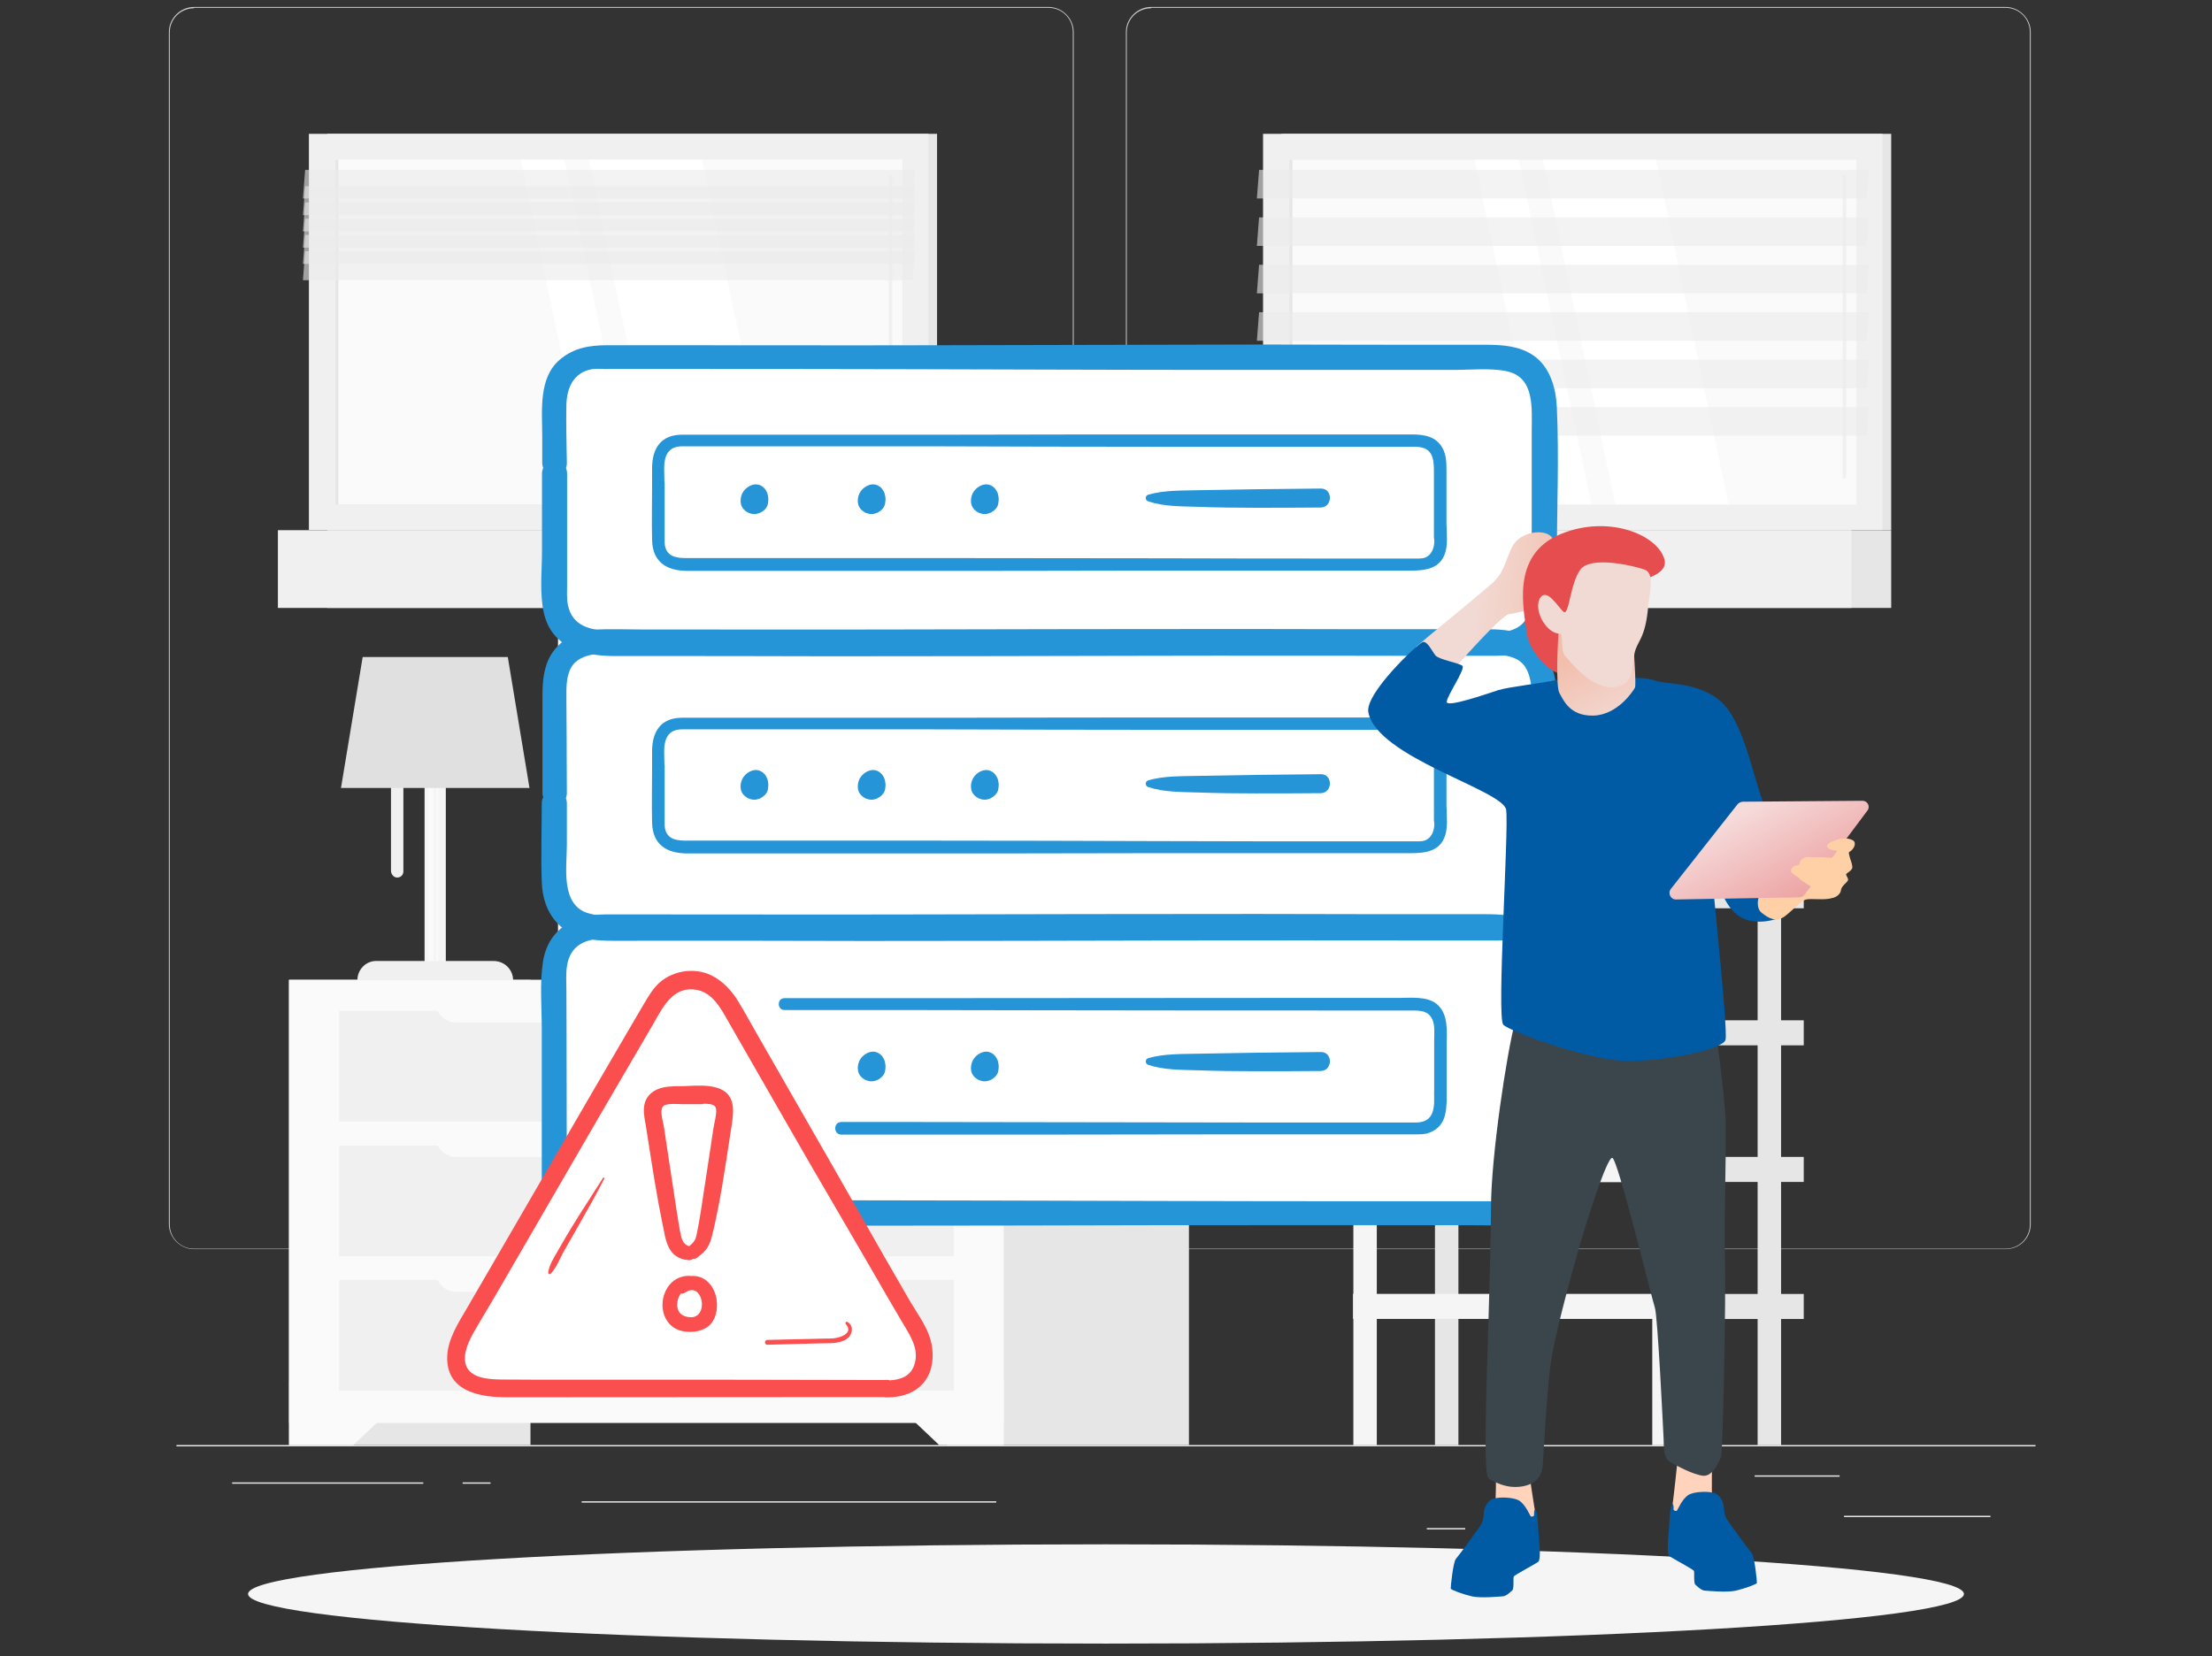 <svg viewBox="0 0 689 516" fill="none" xmlns="http://www.w3.org/2000/svg">
  <rect x="0" y="0" width="689" height="516" fill="#333333" stroke="none"/>
  <path d="M634.034 450.203H54.965V450.615H634.034V450.203Z" fill="#EBEBEB" />
  <path d="M619.998 472.238H574.381V472.647H619.998V472.238Z" fill="#EBEBEB" />
  <path d="M456.408 476.069H444.418V476.478H456.408V476.069Z" fill="#EBEBEB" />
  <path d="M573.001 459.648H546.542V460.057H573.001V459.648Z" fill="#EBEBEB" />
  <path d="M131.846 461.837H72.309V462.247H131.846V461.837Z" fill="#EBEBEB" />
  <path d="M152.795 461.837H144.112V462.247H152.795V461.837Z" fill="#EBEBEB" />
  <path d="M310.321 467.721H181.185V468.131H310.321V467.721Z" fill="#EBEBEB" />
  <path
    d="M326.584 389.17H60.456C56.184 389.17 52.6 385.612 52.6 381.37V9.966C52.6 5.723 56.184 2.165 60.456 2.165H326.584C330.854 2.165 334.438 5.723 334.438 9.966V381.37C334.438 385.749 330.993 389.17 326.584 389.17ZM60.456 2.576C56.321 2.576 52.876 5.86 52.876 10.103V381.506C52.876 385.612 56.184 389.034 60.456 389.034H326.584C330.718 389.034 334.163 385.749 334.163 381.506V9.966C334.163 5.86 330.854 2.439 326.584 2.439H60.456V2.576Z"
    fill="#CACCCF"
  />
  <path
    d="M624.685 389.17H358.557C354.285 389.17 350.701 385.612 350.701 381.37V9.966C350.701 5.723 354.285 2.165 358.557 2.165H624.685C628.955 2.165 632.539 5.723 632.539 9.966V381.37C632.539 385.749 629.094 389.17 624.685 389.17ZM358.557 2.576C354.421 2.576 350.976 5.86 350.976 10.103V381.506C350.976 385.612 354.285 389.034 358.557 389.034H624.685C628.819 389.034 632.264 385.749 632.264 381.506V9.966C632.264 5.86 628.955 2.439 624.685 2.439H358.557V2.576Z"
    fill="#CACCCF"
  />
  <path d="M399.163 165.13H589.078V41.694H399.163V165.13Z" fill="#E6E6E6" />
  <path d="M393.419 165.13H586.365V41.694H393.419V165.13Z" fill="#F0F0F0" />
  <path d="M399.163 189.399H589.078V165.177H399.163V189.399Z" fill="#E6E6E6" />
  <path d="M383.762 189.399H576.706V165.177H383.762V189.399Z" fill="#F0F0F0" />
  <path d="M578.227 157.208V49.782H401.544V157.208H578.227Z" fill="#FAFAFA" />
  <path d="M538.41 157.077L515.81 49.789H480.664L503.13 157.077H538.41Z" fill="white" />
  <path
    d="M574.52 149.14C574.795 149.14 575.07 148.866 575.07 148.593V54.989C575.07 54.715 574.795 54.441 574.52 54.441C574.245 54.441 573.967 54.715 573.967 54.989V148.456C573.967 148.866 574.245 149.14 574.52 149.14Z"
    fill="#F0F0F0"
  />
  <path d="M495.688 157.077L473.085 49.789H459.303L481.906 157.077H495.688Z" fill="white" />
  <path d="M402.575 157.14V49.715H401.611V157.14H402.575Z" fill="#E6E6E6" />
  <path opacity="0.6" d="M391.497 61.831H581.41L582.099 52.936H392.186L391.497 61.831Z" fill="#EBEBEB" />
  <path opacity="0.6" d="M391.497 76.611H581.41L582.099 67.716H392.186L391.497 76.611Z" fill="#EBEBEB" />
  <path opacity="0.6" d="M391.497 91.39H581.41L582.099 82.495H392.186L391.497 91.39Z" fill="#EBEBEB" />
  <path opacity="0.6" d="M391.497 106.17H581.41L582.099 97.274H392.186L391.497 106.17Z" fill="#EBEBEB" />
  <path opacity="0.6" d="M391.497 120.95H581.41L582.099 112.055H392.186L391.497 120.95Z" fill="#EBEBEB" />
  <path opacity="0.6" d="M391.497 135.729H581.41L582.099 126.834H392.186L391.497 135.729Z" fill="#EBEBEB" />
  <path d="M561.838 360.432H522.008V368.231H561.838V360.432Z" fill="#E6E6E6" />
  <path d="M446.966 450.24H454.27V270.833H446.966V450.24Z" fill="#E6E6E6" />
  <path d="M421.449 368.305H522.058V360.504H421.449V368.305Z" fill="#F5F5F5" />
  <path d="M561.838 403.128H522.008V410.929H561.838V403.128Z" fill="#E6E6E6" />
  <path d="M421.449 410.909H522.058V403.109H421.449V410.909Z" fill="#F5F5F5" />
  <path d="M561.838 275.175H522.008V282.976H561.838V275.175Z" fill="#E6E6E6" />
  <path d="M421.449 282.957H522.058V275.156H421.449V282.957Z" fill="#F5F5F5" />
  <path d="M561.838 317.871H522.008V325.672H561.838V317.871Z" fill="#E6E6E6" />
  <path d="M421.449 325.563H522.058V317.763H421.449V325.563Z" fill="#F5F5F5" />
  <path d="M547.471 450.24H554.775V270.833H547.471V450.24Z" fill="#E6E6E6" />
  <path d="M514.657 450.24H521.961V270.833H514.657V450.24Z" fill="#F5F5F5" />
  <path d="M421.547 450.24H428.851V270.833H421.547V450.24Z" fill="#F5F5F5" />
  <path d="M89.985 450.206H165.234V305.283H89.985V450.206Z" fill="#E6E6E6" />
  <path d="M110.072 450.203H90.088V430.225H131.158L110.072 450.203Z" fill="#FAFAFA" />
  <path d="M295.085 450.206H370.333V305.283H295.085V450.206Z" fill="#E6E6E6" />
  <path d="M90.055 443.32H312.633V305.24H90.055V443.32Z" fill="#FAFAFA" />
  <path d="M292.543 450.203H312.663V430.225H271.455L292.543 450.203Z" fill="#FAFAFA" />
  <path d="M105.629 391.384H297.059V356.899H105.629V391.384Z" fill="#F0F0F0" />
  <path d="M105.629 433.219H297.059V398.734H105.629V433.219Z" fill="#F0F0F0" />
  <path
    d="M142.045 360.432H260.706C264.151 360.432 267.046 357.694 267.046 354.136V353.863H135.705V354.273C135.705 357.694 138.599 360.432 142.045 360.432Z"
    fill="#FAFAFA"
  />
  <path d="M105.629 349.41H297.059V314.925H105.629V349.41Z" fill="#F0F0F0" />
  <path
    d="M142.045 318.556H260.706C264.151 318.556 267.046 315.82 267.046 312.262V311.85H135.705V312.262C135.705 315.82 138.599 318.556 142.045 318.556Z"
    fill="#FAFAFA"
  />
  <path
    d="M142.045 402.445H260.706C264.151 402.445 267.046 399.707 267.046 396.149V395.74H135.705V396.149C135.705 399.57 138.599 402.445 142.045 402.445Z"
    fill="#FAFAFA"
  />
  <path d="M101.964 165.13H291.878V41.694H101.964V165.13Z" fill="#E6E6E6" />
  <path d="M96.219 165.13H289.165V41.694H96.219V165.13Z" fill="#F0F0F0" />
  <path d="M101.964 189.399H291.878V165.177H101.964V189.399Z" fill="#E6E6E6" />
  <path d="M86.562 189.399H279.509V165.177H86.562V189.399Z" fill="#F0F0F0" />
  <path d="M281.058 157.101V49.676H104.376V157.101H281.058Z" fill="#FAFAFA" />
  <path d="M241.274 157.077L218.673 49.788H183.391L205.993 157.077H241.274Z" fill="white" />
  <path
    d="M277.383 149.14C277.658 149.14 277.933 148.866 277.933 148.593V54.989C277.933 54.715 277.658 54.441 277.383 54.441C277.108 54.441 276.833 54.715 276.833 54.989V148.456C276.833 148.866 276.969 149.14 277.383 149.14Z"
    fill="#F0F0F0"
  />
  <path d="M198.413 157.077L175.811 49.788H162.167L184.769 157.077H198.413Z" fill="white" />
  <path d="M105.408 157.171V49.746H104.443V157.171H105.408Z" fill="#E6E6E6" />
  <path opacity="0.6" d="M94.361 61.831H284.275L284.964 52.936H95.05L94.361 61.831Z" fill="#EBEBEB" />
  <path opacity="0.6" d="M94.361 67.031H284.275L284.964 57.999H95.05L94.361 67.031Z" fill="#EBEBEB" />
  <path opacity="0.6" d="M94.361 72.094H284.275L284.964 63.062H95.05L94.361 72.094Z" fill="#EBEBEB" />
  <path opacity="0.6" d="M94.361 77.158H284.275L284.964 68.126H95.05L94.361 77.158Z" fill="#EBEBEB" />
  <path opacity="0.6" d="M94.361 82.221H284.275L284.964 73.189H95.05L94.361 82.221Z" fill="#EBEBEB" />
  <path opacity="0.6" d="M94.361 87.285H284.275L284.964 78.253H95.05L94.361 87.285Z" fill="#EBEBEB" />
  <path d="M132.248 300.965H138.863V228.3H132.248V300.965Z" fill="#F5F5F5" />
  <path d="M133.225 300.865H135.016V228.198H133.225V300.865Z" fill="#FAFAFA" />
  <path d="M135.842 300.865H136.531V228.198H135.842V300.865Z" fill="#FAFAFA" />
  <path
    d="M111.313 305.42H159.825C159.825 301.999 157.068 299.399 153.761 299.399H117.377C114.069 299.26 111.313 301.999 111.313 305.42Z"
    fill="#F0F0F0"
  />
  <path
    d="M123.716 273.398C124.819 273.398 125.646 272.576 125.646 271.481V223.859C125.646 222.765 124.819 221.943 123.716 221.943C122.614 221.943 121.787 222.765 121.787 223.859V271.481C121.925 272.576 122.752 273.398 123.716 273.398Z"
    fill="#F0F0F0"
  />
  <path d="M106.213 245.479H164.924L158.171 204.7H112.967L106.213 245.479Z" fill="#E0E0E0" />
  <path
    d="M344.5 512.058C492.087 512.058 611.73 505.136 611.73 496.596C611.73 488.056 492.087 481.131 344.5 481.131C196.913 481.131 77.27 488.056 77.27 496.596C77.27 505.136 196.913 512.058 344.5 512.058Z"
    fill="#F5F5F5"
  />
  <path
    d="M465.307 113.488H186.813C179.633 113.488 173.813 119.312 173.813 126.496V364.264C173.813 371.448 179.633 377.272 186.813 377.272H465.307C472.487 377.272 478.307 371.448 478.307 364.264V126.496C478.307 119.312 472.487 113.488 465.307 113.488Z"
    fill="white"
  />
  <path
    d="M288.154 417.184C286.997 414.175 244.487 343.201 223.377 308.091C220.87 306.933 214.585 304.676 209.495 304.908C203.133 305.197 156.286 388.535 145.875 410.818C137.546 428.642 144.14 433.293 148.478 433.388C184.144 432.714 259.235 431.478 274.274 431.942C293.07 432.521 289.599 420.945 288.154 417.184Z"
    fill="white"
  />
  <path
    d="M206.952 152.795C206.952 150.503 206.952 148.286 206.879 145.994C206.879 142.15 207.985 139.046 212.484 139.046C213.148 139.046 213.811 139.046 214.475 139.046C219.49 139.046 224.432 139.046 229.448 139.046C249.507 139.046 269.494 139.046 289.556 139.046C314.557 139.12 339.558 139.194 364.561 139.194C384.252 139.194 404.018 139.194 423.709 139.194C428.504 139.194 433.37 139.194 438.165 139.194C439.42 139.194 440.746 139.12 442 139.268C446.719 139.785 446.645 143.925 446.645 147.547C446.645 150.947 446.645 154.347 446.645 157.821C446.645 161.073 446.645 164.252 446.645 167.504C446.645 170.017 450.556 170.017 450.556 167.504C450.556 160.63 450.556 153.829 450.556 146.955C450.556 144.442 450.556 141.929 449.375 139.711C447.458 136.015 443.697 135.35 439.862 135.35C436.911 135.35 433.962 135.35 431.011 135.35C412.425 135.35 393.766 135.35 375.18 135.35C349.145 135.35 323.037 135.35 297.004 135.424C275.32 135.424 253.636 135.424 232.028 135.424C226.423 135.424 220.818 135.424 215.139 135.424C214.254 135.424 213.369 135.424 212.484 135.424C205.92 135.424 203.117 139.637 203.117 145.846C203.117 148.212 203.117 150.577 203.117 152.942C203.191 155.234 207.026 155.234 206.952 152.795Z"
    fill="#2695D8"
  />
  <path
    d="M446.719 164.326C446.719 167.282 447.458 171.274 444.728 173.27C443.623 174.083 442.295 174.009 441.04 174.009C440.009 174.009 438.902 174.009 437.87 174.009C432.412 174.009 426.955 174.009 421.497 174.009C401.436 174.009 381.377 174.009 361.315 173.935C337.051 173.935 312.713 173.861 288.448 173.861C269.126 173.861 249.728 173.861 230.406 173.861C225.537 173.861 220.744 173.861 215.876 173.861C215.213 173.861 214.475 173.861 213.811 173.861C211.23 173.861 208.28 173.639 207.321 170.757C206.952 169.796 207.026 168.687 207.026 167.726C207.026 164.769 207.026 161.739 207.026 158.782C207.026 156.121 207.026 153.386 207.026 150.725C207.026 148.212 203.117 148.212 203.117 150.725C203.117 156.565 202.97 162.478 203.117 168.391C203.339 175.044 207.542 177.779 213.885 177.853C216.983 177.853 220.079 177.853 223.178 177.853C241.395 177.853 259.612 177.853 277.901 177.853C303.199 177.853 328.568 177.853 353.866 177.779C375.622 177.779 397.306 177.779 419.064 177.779C425.111 177.779 431.084 177.779 437.132 177.779C442.295 177.779 448.563 178.148 450.259 171.865C450.924 169.426 450.63 166.839 450.63 164.4C450.554 161.887 446.719 161.887 446.719 164.326Z"
    fill="#2695D8"
  />
  <path
    d="M206.952 240.976C206.952 238.685 206.952 236.469 206.879 234.177C206.879 230.333 207.985 227.229 212.484 227.229C213.148 227.229 213.811 227.229 214.475 227.229C219.49 227.229 224.432 227.229 229.448 227.229C249.507 227.229 269.494 227.229 289.556 227.229C314.557 227.302 339.558 227.376 364.561 227.376C384.252 227.376 404.018 227.376 423.709 227.376C428.504 227.376 433.37 227.376 438.165 227.376C439.42 227.376 440.746 227.302 442 227.45C446.719 227.968 446.645 232.107 446.645 235.73C446.645 239.129 446.645 242.529 446.645 246.004C446.645 249.256 446.645 252.435 446.645 255.687C446.645 258.2 450.556 258.2 450.556 255.687C450.556 248.812 450.556 242.013 450.556 235.138C450.556 232.625 450.556 230.112 449.375 227.894C447.458 224.198 443.697 223.532 439.862 223.532C436.911 223.532 433.962 223.532 431.011 223.532C412.425 223.532 393.766 223.532 375.18 223.532C349.145 223.532 323.037 223.532 297.004 223.606C275.32 223.606 253.636 223.606 232.028 223.606C226.423 223.606 220.818 223.606 215.139 223.606C214.254 223.606 213.369 223.606 212.484 223.606C205.92 223.606 203.117 227.821 203.117 234.03C203.117 236.395 203.117 238.761 203.117 241.126C203.191 243.415 207.026 243.415 206.952 240.976Z"
    fill="#2695D8"
  />
  <path
    d="M446.719 252.435C446.719 255.392 447.458 259.383 444.728 261.378C443.623 262.191 442.295 262.117 441.04 262.117C440.009 262.117 438.902 262.117 437.87 262.117C432.412 262.117 426.955 262.117 421.497 262.117C401.436 262.117 381.377 262.117 361.315 262.043C337.051 261.97 312.713 261.896 288.448 261.896C269.126 261.896 249.728 261.896 230.406 261.896C225.537 261.896 220.744 261.896 215.876 261.896C215.213 261.896 214.475 261.896 213.811 261.896C211.23 261.896 208.28 261.675 207.321 258.791C206.952 257.831 207.026 256.721 207.026 255.76C207.026 252.803 207.026 249.774 207.026 246.817C207.026 244.157 207.026 241.421 207.026 238.761C207.026 236.248 203.117 236.248 203.117 238.761C203.117 244.599 202.97 250.514 203.117 256.426C203.339 263.078 207.542 265.814 213.885 265.887C216.983 265.887 220.079 265.887 223.178 265.887C241.395 265.887 259.612 265.887 277.901 265.887C303.199 265.887 328.568 265.887 353.866 265.814C375.622 265.814 397.306 265.814 419.064 265.814C425.111 265.814 431.084 265.814 437.132 265.814C442.295 265.814 448.563 266.182 450.259 259.899C450.924 257.46 450.63 254.874 450.63 252.435C450.554 249.996 446.719 249.996 446.719 252.435Z"
    fill="#2695D8"
  />
  <path
    d="M244.346 314.671C270.233 314.671 296.118 314.671 322.006 314.747C357.922 314.821 393.841 314.821 429.758 314.821C433.075 314.821 436.395 314.821 439.714 314.821C442.368 314.821 444.804 314.821 446.13 317.555C447.016 319.402 446.721 322.064 446.721 324.059C446.721 330.416 446.721 336.699 446.721 343.055C446.721 345.568 450.63 345.568 450.63 343.055C450.63 337.291 450.63 331.526 450.63 325.834C450.63 321.472 451.293 315.855 447.458 312.75C444.359 310.311 439.493 310.903 435.658 310.903C422.236 310.903 408.811 310.903 395.462 310.903C355.195 310.903 314.925 310.977 274.657 310.977C264.552 310.977 254.449 310.977 244.346 310.977C241.984 310.977 241.984 314.671 244.346 314.671Z"
    fill="#2695D8"
  />
  <path
    d="M446.721 340.025C446.795 344.534 447.089 349.636 441.19 349.709C440.672 349.709 440.082 349.709 439.567 349.709C436.1 349.709 432.56 349.709 429.093 349.709C415.376 349.709 401.659 349.709 387.866 349.709C353.94 349.709 320.088 349.56 286.162 349.56C278.124 349.56 270.084 349.56 262.045 349.56C259.538 349.56 259.538 353.477 262.045 353.477C284.982 353.477 307.846 353.477 330.783 353.477C363.601 353.404 396.422 353.404 429.24 353.404C432.928 353.404 436.616 353.404 440.377 353.404C442 353.404 443.623 353.477 445.246 352.888C450.924 350.67 450.63 345.2 450.556 340.025C450.556 337.585 446.721 337.512 446.721 340.025Z"
    fill="#2695D8"
  />
  <path
    d="M176.568 144.294C176.494 138.233 176.272 132.098 176.42 126.037C176.568 120.863 178.633 116.058 184.311 115.023C185.713 114.801 187.262 114.949 188.663 114.949C193.678 114.949 198.693 114.949 203.634 114.949C229.522 114.949 255.335 114.949 281.223 115.023C314.63 115.097 348.04 115.245 381.45 115.245C405.273 115.245 429.02 115.245 452.842 115.245C458.079 115.245 464.347 114.58 469.437 115.688C478.14 117.61 477.107 127.367 477.107 134.315C477.107 143.998 477.107 153.608 477.107 163.291C477.107 167.208 477.107 171.126 477.107 174.97C477.107 179.996 484.924 179.996 484.924 174.97C484.924 158.93 485.663 142.742 484.924 126.776C484.629 120.789 482.785 114.284 477.622 110.736C473.198 107.705 467.74 107.41 462.577 107.41C461.325 107.41 460.07 107.41 458.889 107.41C437.281 107.41 415.744 107.41 394.136 107.336C360.063 107.41 325.988 107.484 291.915 107.557C263.815 107.631 235.642 107.557 207.543 107.557C201.422 107.557 195.374 107.557 189.253 107.557C183.721 107.557 178.78 108.297 174.355 112.066C167.643 117.758 168.897 128.032 168.897 135.942C168.897 138.677 168.897 141.485 168.897 144.22C168.971 149.173 176.568 149.173 176.568 144.294Z"
    fill="#2695D8"
  />
  <path
    d="M477.18 176.226C477.254 183.544 479.171 194.558 469.658 196.627C467.74 197.071 465.601 196.775 463.61 196.775C457.489 196.775 451.367 196.775 445.246 196.775C419.137 196.775 392.955 196.775 366.847 196.701C334.839 196.627 302.904 196.48 270.896 196.48C247.886 196.48 224.8 196.48 201.791 196.48C197.882 196.48 194.047 196.48 190.138 196.48C184.09 196.48 178.19 195.149 176.863 188.349C176.494 186.279 176.641 184.209 176.641 182.14C176.641 173.713 176.641 165.213 176.641 156.786C176.641 153.682 176.641 150.577 176.641 147.547C176.641 142.52 168.824 142.52 168.824 147.547C168.824 155.603 168.824 163.66 168.824 171.717C168.824 177.926 168.012 184.875 169.414 191.01C171.847 201.654 181.656 204.388 191.318 204.388C192.719 204.388 194.194 204.388 195.596 204.388C216.541 204.388 237.412 204.388 258.358 204.462C291.178 204.462 323.997 204.388 356.817 204.315C384.917 204.241 413.09 204.315 441.19 204.315C448.344 204.315 455.425 204.315 462.577 204.315C463.684 204.315 464.791 204.315 465.822 204.315C471.28 204.315 476.665 202.984 480.573 198.771C483.819 195.297 484.776 190.049 484.85 185.392C484.924 182.361 484.85 179.331 484.777 176.3C484.777 171.348 477.106 171.348 477.18 176.226Z"
    fill="#2695D8"
  />
  <path
    d="M176.567 247.038C176.567 240.976 176.493 234.843 176.493 228.781C176.493 225.011 176.419 221.241 176.419 217.399C176.419 214.515 176.345 211.632 177.452 208.897C180.18 202.171 190.358 203.649 196.48 203.649C220.818 203.649 245.23 203.649 269.568 203.723C304.157 203.797 338.747 203.945 373.262 203.945C399.223 203.945 425.111 203.945 451.072 203.945C455.938 203.945 460.88 203.797 465.749 203.945C468.845 204.093 472.312 204.536 474.45 206.975C476.368 209.119 476.959 212.667 477.106 215.476C477.18 217.546 477.106 219.688 477.106 221.759C477.106 231.515 477.106 241.347 477.106 251.103C477.106 255.242 477.106 259.457 477.106 263.596C477.106 268.621 484.924 268.621 484.924 263.596C484.924 253.766 484.924 243.934 484.924 234.03C484.924 227.302 485.513 220.354 484.703 213.702C483.89 207.049 481.383 200.767 474.894 197.884C470.983 196.184 466.633 196.036 462.43 196.036C460.88 196.036 459.257 196.036 457.708 196.036C434.183 196.036 410.655 196.036 387.203 195.962C351.654 195.962 316.106 196.036 280.557 196.11C253.563 196.184 226.644 196.11 199.651 196.11C194.709 196.11 189.768 195.888 184.827 196.184C178.484 196.553 172.363 200.767 170.298 206.828C169.191 210.006 168.97 213.332 168.97 216.659C168.97 224.79 168.97 232.92 168.97 241.126C168.97 243.047 168.97 245.044 168.97 246.965C168.97 251.99 176.567 251.99 176.567 247.038Z"
    fill="#2695D8"
  />
  <path
    d="M477.18 264.927C477.254 271.947 479.024 281.632 471.059 284.884C468.847 285.771 466.338 285.55 463.979 285.55C458.447 285.55 452.916 285.55 447.458 285.55C423.193 285.55 398.929 285.55 374.664 285.476C343.911 285.4 313.083 285.253 282.327 285.253C257.989 285.253 233.651 285.253 209.313 285.253C203.782 285.253 198.25 285.253 192.645 285.253C189.327 285.253 185.934 285.476 182.763 284.366C174.576 281.482 176.568 269.953 176.568 263.225C176.568 258.939 176.568 254.653 176.568 250.29C176.568 245.265 168.75 245.265 168.75 250.29C168.75 258.421 168.455 266.553 168.75 274.683C168.897 279.561 170.298 284.145 173.691 287.692C177.747 292.054 183.795 293.014 189.474 293.088C193.383 293.162 197.292 293.088 201.201 293.088C223.916 293.088 246.705 293.088 269.421 293.162C301.281 293.162 333.069 293.088 364.929 293.014C391.185 292.941 417.441 293.014 443.623 293.014C450.04 293.014 456.53 293.014 462.947 293.014C464.273 293.014 465.601 293.014 467.003 293.014C472.238 292.941 477.696 290.944 481.089 286.731C483.892 283.184 484.703 278.38 484.776 273.944C484.85 270.987 484.776 268.03 484.703 265.074C484.776 260.047 477.106 260.047 477.18 264.927Z"
    fill="#2695D8"
  />
  <path
    d="M176.567 361.469C176.493 355.038 176.493 314.821 176.419 308.388C176.419 305.875 176.198 303.289 176.641 300.776C177.673 294.419 182.467 292.422 188.293 292.422C192.276 292.422 196.258 292.422 200.315 292.422C225.687 292.422 251.056 292.422 276.428 292.496C310.353 292.57 344.205 292.72 378.131 292.72C402.838 292.72 427.618 292.72 452.326 292.72C457.414 292.72 462.871 292.275 467.887 292.867C477.77 294.122 477.107 303.807 477.107 311.419C477.107 321.028 477.107 330.639 477.107 340.248C477.107 344.313 477.107 348.304 477.107 352.37C477.107 357.395 484.924 357.395 484.924 352.37C484.924 342.834 484.924 333.225 484.924 323.69C484.924 317.186 485.219 310.606 484.924 304.176C484.556 297.819 482.491 291.018 476.738 287.618C472.459 285.032 467.298 284.81 462.503 284.81C461.101 284.81 459.699 284.81 458.3 284.81C436.026 284.81 413.753 284.81 391.406 284.737C356.521 284.737 321.711 284.81 286.825 284.884C259.168 284.958 231.513 284.884 203.781 284.884C198.692 284.884 193.603 284.884 188.441 284.884C178.706 284.884 170.74 289.467 169.118 299.666C168.085 306.394 168.749 313.563 168.749 320.438C168.749 322.804 168.749 367.8 168.749 370.091C168.97 375.193 176.567 366.421 176.567 361.469Z"
    fill="#2695D8"
  />
  <path
    d="M477.18 353.701C477.254 357.027 477.475 360.426 477.327 363.754C477.18 367.08 476.368 370.406 473.493 372.327C470.762 374.176 468.403 374.25 465.305 374.25C463.387 374.25 461.396 374.25 459.479 374.25C446.351 374.25 433.223 374.25 420.095 374.25C383.073 374.25 346.049 374.102 309.025 374.028C299.88 374.028 273.561 373.953 264.416 373.953C259.328 373.953 261.46 381.862 266.548 381.862C292.288 381.862 333.069 381.788 358.809 381.714C392.29 381.641 425.7 381.714 459.184 381.714C462.429 381.714 465.675 381.862 468.919 381.714C477.327 381.198 483.301 374.989 484.482 366.932C485.145 362.57 484.85 358.134 484.776 353.774C484.776 348.749 477.106 348.749 477.18 353.701Z"
    fill="#2695D8"
  />
  <path
    d="M239.183 156.934C239.33 155.899 239.404 155.382 239.183 154.347C239.109 153.829 238.962 153.46 238.665 152.942C238.223 152.129 237.633 151.538 236.747 151.169C234.682 150.282 232.176 151.76 231.216 153.682C230.7 154.79 230.553 155.825 230.774 157.008C231.069 158.338 232.102 159.299 233.283 159.817C234.388 160.26 235.495 160.26 236.6 159.817C237.854 159.299 238.962 158.264 239.183 156.934Z"
    fill="#2695D8"
  />
  <path
    d="M275.689 156.934C275.836 155.899 275.91 155.382 275.689 154.347C275.615 153.829 275.468 153.46 275.173 152.942C274.731 152.129 274.14 151.538 273.256 151.169C271.191 150.282 268.684 151.76 267.724 153.682C267.209 154.79 267.061 155.825 267.282 157.008C267.577 158.338 268.608 159.299 269.789 159.817C270.896 160.26 272.001 160.26 273.108 159.817C274.289 159.299 275.468 158.264 275.689 156.934Z"
    fill="#2695D8"
  />
  <path
    d="M310.943 156.934C311.09 155.899 311.164 155.382 310.943 154.347C310.869 153.829 310.722 153.46 310.427 152.942C309.985 152.129 309.394 151.538 308.51 151.169C306.445 150.282 303.936 151.76 302.978 153.682C302.46 154.79 302.313 155.825 302.536 157.008C302.831 158.338 303.862 159.299 305.043 159.817C306.148 160.26 307.255 160.26 308.362 159.817C309.541 159.299 310.722 158.264 310.943 156.934Z"
    fill="#2695D8"
  />
  <path
    d="M239.183 245.93C239.33 244.894 239.404 244.378 239.183 243.342C239.109 242.826 238.962 242.455 238.665 241.939C238.223 241.126 237.633 240.534 236.747 240.163C234.682 239.277 232.176 240.755 231.216 242.676C230.7 243.786 230.553 244.82 230.774 246.004C231.069 247.333 232.102 248.296 233.283 248.812C234.388 249.256 235.495 249.256 236.6 248.812C237.854 248.22 238.962 247.259 239.183 245.93Z"
    fill="#2695D8"
  />
  <path
    d="M275.689 245.93C275.836 244.894 275.91 244.378 275.689 243.342C275.615 242.826 275.468 242.455 275.173 241.939C274.731 241.126 274.14 240.534 273.256 240.163C271.191 239.277 268.684 240.755 267.724 242.676C267.209 243.786 267.061 244.82 267.282 246.004C267.577 247.333 268.608 248.296 269.789 248.812C270.896 249.256 272.001 249.256 273.108 248.812C274.289 248.22 275.468 247.259 275.689 245.93Z"
    fill="#2695D8"
  />
  <path
    d="M310.943 245.93C311.09 244.894 311.164 244.378 310.943 243.342C310.869 242.826 310.722 242.455 310.427 241.939C309.985 241.126 309.394 240.534 308.51 240.163C306.445 239.277 303.936 240.755 302.978 242.676C302.46 243.786 302.313 244.82 302.536 246.004C302.831 247.333 303.862 248.296 305.043 248.812C306.148 249.256 307.255 249.256 308.362 248.812C309.541 248.22 310.722 247.259 310.943 245.93Z"
    fill="#2695D8"
  />
  <path
    d="M275.689 333.67C275.836 332.634 275.91 332.118 275.689 331.081C275.615 330.565 275.468 330.195 275.173 329.679C274.731 328.865 274.14 328.274 273.256 327.903C271.191 327.016 268.684 328.495 267.724 330.416C267.209 331.526 267.061 332.56 267.282 333.744C267.577 335.073 268.608 336.035 269.789 336.551C270.896 336.996 272.001 336.996 273.108 336.551C274.289 336.035 275.468 334.999 275.689 333.67Z"
    fill="#2695D8"
  />
  <path
    d="M310.943 333.67C311.09 332.634 311.164 332.118 310.943 331.081C310.869 330.565 310.722 330.195 310.427 329.679C309.985 328.865 309.394 328.274 308.51 327.903C306.445 327.016 303.936 328.495 302.978 330.416C302.46 331.526 302.313 332.56 302.536 333.744C302.831 335.073 303.862 336.035 305.043 336.551C306.148 336.996 307.255 336.996 308.362 336.551C309.541 336.035 310.722 334.999 310.943 333.67Z"
    fill="#2695D8"
  />
  <path
    d="M357.628 156.195C362.494 157.821 367.952 157.747 373.041 157.895C379.015 158.116 384.915 158.19 390.89 158.19C397.748 158.19 404.608 158.19 411.394 158.116C415.155 158.043 415.229 152.129 411.394 152.203C404.534 152.277 397.674 152.351 390.89 152.425C385.138 152.499 379.31 152.647 373.557 152.721C368.322 152.868 362.717 152.647 357.628 154.125C356.594 154.495 356.668 155.899 357.628 156.195Z"
    fill="#2695D8"
  />
  <path
    d="M357.628 245.191C362.494 246.817 367.952 246.743 373.041 246.891C379.015 247.112 384.915 247.186 390.89 247.186C397.748 247.186 404.608 247.186 411.394 247.112C415.155 247.038 415.229 241.124 411.394 241.2C404.534 241.273 397.674 241.347 390.89 241.421C385.138 241.495 379.31 241.642 373.557 241.716C368.322 241.863 362.717 241.642 357.628 243.121C356.594 243.489 356.668 244.894 357.628 245.191Z"
    fill="#2695D8"
  />
  <path
    d="M357.628 331.747C362.494 333.373 367.952 333.299 373.041 333.447C379.015 333.668 384.915 333.741 390.89 333.741C397.748 333.741 404.608 333.741 411.394 333.668C415.155 333.594 415.229 327.682 411.394 327.755C404.534 327.829 397.674 327.903 390.89 327.977C385.138 328.05 379.31 328.198 373.557 328.274C368.322 328.421 362.717 328.198 357.628 329.676C356.594 330.047 356.668 331.376 357.628 331.747Z"
    fill="#2695D8"
  />
  <path
    fill-rule="evenodd"
    clip-rule="evenodd"
    d="M276.194 429.895H276.139C275.94 429.895 275.752 429.913 275.576 429.945C246.504 429.841 217.379 429.841 188.307 429.841C185.65 429.841 182.989 429.843 180.326 429.847H180.321H180.316H180.314C172.31 429.858 164.29 429.867 156.3 429.787C152.714 429.733 146.666 429.572 145.167 425.388C143.936 421.901 146.131 417.557 147.843 414.606C149.017 412.54 150.228 410.51 151.444 408.475H151.444H151.444C152.279 407.076 153.117 405.674 153.945 404.253C159.944 393.942 165.922 383.618 171.901 373.289H171.902L171.903 373.287L171.906 373.28C182.197 355.507 192.494 337.722 202.919 319.978C203.281 319.363 203.643 318.719 204.01 318.064H204.011C206.902 312.915 210.164 307.107 217.05 308.392C221.834 309.309 224.391 313.865 226.609 317.815C226.724 318.021 226.839 318.222 226.952 318.424C230.163 324.028 233.374 329.622 236.585 335.213C239.798 340.805 243.009 346.399 246.22 352.003C251.093 360.526 256.037 368.994 260.981 377.463V377.465L260.984 377.467C264.565 383.6 268.144 389.732 271.698 395.885C274.694 401.14 277.745 406.343 280.796 411.545V411.549C281.064 412.004 281.342 412.462 281.621 412.924C283.9 416.689 286.288 420.633 284.81 425.173C283.675 428.69 280.577 429.873 277.16 430.036C276.902 429.949 276.616 429.9 276.3 429.895H276.248H276.194ZM275.344 435.259H270.948C254.516 435.259 238.071 435.272 221.626 435.285C205.181 435.298 188.736 435.313 172.304 435.313H157.799C150.359 435.313 140.457 433.917 139.387 424.798C138.707 419.005 141.73 413.873 144.575 409.045H144.576H144.576C144.865 408.553 145.153 408.065 145.435 407.579C147.014 404.869 148.593 402.146 150.172 399.425L150.172 399.423C151.751 396.702 153.33 393.979 154.909 391.271L183.009 342.832C187.183 335.697 191.303 328.618 195.424 321.537H195.424L195.426 321.535C196.175 320.247 196.925 318.972 197.674 317.7C198.423 316.425 199.173 315.15 199.922 313.865C200.133 313.509 200.342 313.151 200.552 312.793H200.552C201.991 310.337 203.447 307.85 205.596 305.977C209.877 302.33 216.3 301.418 221.386 303.779C225.186 305.55 228.128 308.876 230.217 312.416C231.461 314.493 232.678 316.653 233.889 318.797C234.396 319.697 234.901 320.594 235.408 321.481C239.369 328.401 243.33 335.307 247.29 342.214L247.292 342.216C251.253 349.122 255.212 356.029 259.172 362.947C262.039 367.949 264.89 372.964 267.741 377.981L267.744 377.985L267.748 377.992C272.941 387.121 278.135 396.258 283.419 405.324C283.963 406.25 284.55 407.185 285.148 408.132C287.25 411.475 289.454 414.975 290.162 418.736C290.912 422.6 290.537 426.782 288.236 430.056C285.454 434.025 280.744 435.365 276.139 435.365C275.851 435.365 275.585 435.328 275.344 435.259ZM184.067 372.858H184.067C182.179 375.793 180.29 378.729 178.46 381.723C177.015 384.082 175.57 386.497 174.178 388.964C173.926 389.417 173.655 389.879 173.379 390.347C172.253 392.266 171.054 394.309 170.753 396.42C170.699 396.795 171.127 397.173 171.502 396.849C172.787 395.52 173.681 393.71 174.544 391.958H174.544C174.831 391.377 175.115 390.801 175.409 390.252C176.131 388.964 176.867 387.679 177.603 386.391H177.603L177.603 386.389C178.339 385.103 179.075 383.815 179.798 382.527C182.688 377.484 185.579 372.441 188.201 367.238C188.362 366.917 187.987 366.702 187.827 366.971C186.585 368.944 185.327 370.9 184.068 372.855L184.067 372.858ZM263.456 412.514C266.077 415.571 261.315 416.807 259.549 416.967C258.906 417.021 258.21 417.021 257.569 417.021L254.02 417.099L250.449 417.182C248.549 417.234 246.636 417.275 244.723 417.316C242.81 417.355 240.894 417.396 238.994 417.448C238.032 417.448 238.032 418.951 238.994 418.951C241.698 418.899 244.4 418.816 247.102 418.736H247.104H247.106C249.808 418.656 252.51 418.576 255.214 418.521C255.71 418.508 256.215 418.504 256.724 418.502C258.078 418.495 259.456 418.487 260.78 418.255C262.546 417.932 264.58 417.182 265.167 415.25C265.596 413.908 265.222 412.568 263.991 411.87C263.51 411.603 263.135 412.193 263.456 412.514ZM221.279 386.712C220.424 389.179 219.139 390.306 217.158 391.807C216.736 392.136 216.286 392.236 215.859 392.175C215.514 392.463 215.068 392.637 214.535 392.613C210.949 392.292 208.808 390.521 207.684 387.089C207.246 385.81 206.985 384.474 206.726 383.143H206.726C206.637 382.685 206.549 382.23 206.453 381.777C204.679 373.207 203.33 364.56 201.98 355.901L201.979 355.897C201.74 354.366 201.502 352.838 201.261 351.307C201.185 350.798 201.094 350.284 201.002 349.768C200.642 347.745 200.278 345.7 200.833 343.691C201.743 340.365 204.901 338.862 208.112 338.541C209.688 338.39 211.218 338.368 212.783 338.388C213.212 338.372 213.65 338.351 214.093 338.331H214.094H214.095C217.163 338.19 220.512 338.036 223.26 338.862C229.467 340.697 228.564 346.409 227.771 351.439L227.769 351.448L227.766 351.461C227.727 351.715 227.686 351.968 227.649 352.218C227.411 353.75 227.179 355.281 226.947 356.812L226.945 356.814C226.447 360.105 225.949 363.39 225.4 366.648C224.599 371.797 223.635 376.895 222.51 381.99C222.426 382.341 222.345 382.692 222.263 383.045V383.048V383.05C221.979 384.268 221.693 385.506 221.279 386.712ZM211.305 343.957L211.482 343.966L211.694 343.975C212.141 343.994 212.547 344.011 212.876 344.011H218.389C218.703 344.011 218.985 343.959 219.238 343.864C220.688 343.864 222.153 344.016 222.725 344.707C223.457 345.605 222.922 348.081 222.53 349.9C222.404 350.477 222.293 350.986 222.244 351.361C222.057 352.614 221.869 353.857 221.682 355.099L221.68 355.114C221.494 356.363 221.305 357.61 221.119 358.869C220.664 361.792 220.222 364.714 219.782 367.635L219.78 367.641C219.338 370.564 218.898 373.489 218.443 376.411C218.361 376.916 218.281 377.419 218.203 377.92C217.919 379.704 217.642 381.465 217.265 383.225C217.215 383.459 217.169 383.696 217.126 383.928L217.124 383.93C217.026 384.442 216.931 384.945 216.784 385.424C216.415 386.716 215.849 387.215 214.983 387.976C214.889 388.058 214.791 388.145 214.69 388.236C212.615 387.705 212.24 385.753 211.86 383.778L211.805 383.494C211.526 382.026 211.293 380.539 211.061 379.056C210.936 378.26 210.812 377.467 210.681 376.682C210.226 373.677 209.771 370.69 209.317 367.7L209.316 367.695L209.314 367.678C208.86 364.693 208.405 361.709 207.951 358.711C207.764 357.477 207.577 356.229 207.389 354.982C207.202 353.735 207.015 352.489 206.827 351.255C206.776 350.945 206.689 350.55 206.592 350.106C206.18 348.231 205.575 345.471 206.613 344.603C207.37 343.975 208.957 343.897 210.44 343.929C210.585 343.946 210.737 343.957 210.896 343.957H211.305ZM215.263 397.528C212.862 397.268 210.279 398.176 208.54 400.284C204.579 405.112 206.024 413.427 212.661 414.714C215.658 415.304 219.351 414.821 221.44 412.408C223.312 410.261 223.632 406.935 223.097 404.253C222.562 401.463 220.742 398.781 218.014 397.871C217.124 397.578 216.18 397.461 215.263 397.528ZM212.112 402.97C212.524 403.067 212.977 403.002 213.41 402.697C219.405 398.512 221.386 412.943 213.143 409.992C210.359 408.973 210.467 405.112 212.072 403.02C212.085 403.002 212.099 402.987 212.112 402.97Z"
    fill="#FB4E4E"
  />
  <path
    d="M533.306 454.08C533.306 454.08 533.085 465.167 533.306 466.275C533.453 467.385 528.955 473.89 527.111 473.593C525.267 473.298 521.58 472.706 521.062 472.04C520.546 471.45 520.767 469.972 520.988 468.641C521.209 467.309 522.537 455.262 522.537 454.672C522.537 454.08 531.241 452.38 533.306 454.08Z"
    fill="#FFD3BC"
  />
  <path
    d="M526.151 465.61C523.865 466.867 522.537 470.638 522.243 470.711C521.948 470.785 521.285 470.638 521.285 470.267C521.285 469.898 521.358 468.641 520.99 468.641C520.546 468.641 520.104 470.711 520.03 473.742C519.957 476.773 518.85 483.943 520.03 484.83C520.767 485.42 527.406 488.895 527.627 489.411C527.848 489.855 527.479 493.181 528.069 493.699C528.66 494.218 529.913 495.473 530.946 495.547C531.98 495.62 537.953 496.212 540.754 495.547C543.558 494.881 547.099 493.552 547.246 493.181C547.32 492.813 546.507 484.83 545.623 483.869C544.737 482.907 538.321 474.037 537.806 473.224C537.288 472.411 536.92 470.49 536.92 469.38C536.92 468.272 535.888 465.759 534.044 465.168C531.977 464.502 527.921 464.723 526.151 465.61Z"
    fill="#015AA4"
  />
  <path
    d="M465.97 460.511C465.97 460.511 465.97 466.941 465.749 468.051C465.602 469.159 470.1 475.663 471.943 475.368C473.787 475.071 477.475 474.481 477.991 473.816C478.508 473.224 478.285 471.745 478.064 470.416C477.843 469.085 476.665 461.694 476.665 461.029C476.812 460.437 468.035 458.811 465.97 460.511Z"
    fill="#FFD3BC"
  />
  <path
    d="M471.943 318.294C469.363 327.829 464.421 360.352 464.421 376.246C464.421 392.065 462.871 432.423 462.871 438.557C462.871 444.692 462.208 459.919 463.831 460.732C465.38 461.545 469.068 463.91 474.082 463.097C479.098 462.284 480.426 459.106 480.573 456.224C480.72 453.341 481.901 432.423 483.08 424.364C484.261 416.308 488.464 400.787 491.268 390.733C494.069 380.754 500.487 360.649 502.181 360.723C503.878 360.797 514.573 404.852 515.459 407.365C516.343 409.877 518.039 445.358 518.186 448.315C518.26 451.27 518.187 454.154 520.03 455.335C521.874 456.519 527.627 459.55 530.578 459.771C533.526 459.992 535.518 455.262 536.109 453.785C536.625 452.38 537.656 404.926 537.288 391.915C536.92 378.907 537.953 354.661 537.361 346.752C536.772 338.843 534.855 321.917 533.6 318.294C532.274 314.673 471.943 318.294 471.943 318.294Z"
    fill="#3B464C"
  />
  <path
    d="M453.505 207.715C456.014 204.906 467.593 191.823 469.952 191.379C472.238 190.936 477.843 189.901 479.098 188.57C480.352 187.24 485.661 170.609 483.522 167.578C481.457 164.547 473.345 165.435 470.912 170.535C468.477 175.709 468.55 178.37 464.568 181.918C460.512 185.466 442.886 199.88 441.263 201.358C439.64 202.836 442.886 209.932 445.467 211.115C447.973 212.519 453.505 207.715 453.505 207.715Z"
    fill="url(#paint0_linear_1424_9404)"
  />
  <path
    d="M485.663 211.707C479.687 212.963 469.878 213.998 466.633 215.033C463.389 216.068 450.556 220.577 450.63 218.656C450.703 216.733 456.603 208.307 455.496 207.42C454.465 206.533 448.123 205.498 447.089 204.167C446.056 202.837 444.583 199.658 443.181 200.028C441.779 200.398 425.111 215.994 426.218 221.908C428.872 235.951 468.256 246.152 469.142 252.287C470.026 258.423 466.117 317.112 468.256 319.257C470.394 321.399 493.259 329.679 504.69 330.418C516.195 331.157 536.33 327.092 537.435 324.061C538.542 321.03 531.83 262.709 532.643 262.709C533.453 262.709 533.674 281.04 542.377 285.845C548.13 288.949 556.094 285.771 557.644 283.997C559.193 282.298 552.186 257.831 549.088 249.627C545.918 241.421 542.967 224.421 535.812 218.359C528.734 212.298 518.628 213.333 515.162 211.929C511.695 210.524 500.117 211.559 497.168 211.19C494.217 211.042 485.663 211.707 485.663 211.707Z"
    fill="#015AA4"
  />
  <path
    d="M559.782 273.131C559.782 273.131 549.532 276.236 548.719 277.27C547.909 278.306 546.507 282.592 548.719 284.366C550.931 286.141 553.367 287.471 556.021 285.402C558.677 283.332 561.037 280.598 562.586 280.227C564.135 279.858 568.633 280.524 570.55 279.785C572.468 279.045 576.082 264.556 574.606 263.669C573.205 262.783 559.782 273.131 559.782 273.131Z"
    fill="#FFD0A6"
  />
  <path
    d="M485.663 209.785C482.343 209.12 475.999 202.837 475.41 196.48C474.821 190.271 470.321 172.9 486.105 166.396C500.929 160.261 516.195 166.544 518.407 174.157C520.472 181.179 503.067 181.549 496.65 186.131C490.234 190.714 489.866 193.745 488.243 193.08C486.62 192.267 485.663 209.785 485.663 209.785Z"
    fill="#E64D4E"
  />
  <path
    d="M485.44 197.367C485.219 200.176 484.556 213.924 485.736 215.92C486.841 217.767 488.759 223.164 496.355 222.942C503.952 222.721 508.82 215.107 509.262 214.22C509.704 213.333 508.82 202.319 508.82 200.545C508.82 198.697 498.643 194.336 494.511 194.484C490.382 194.558 485.589 194.706 485.44 197.367Z"
    fill="url(#paint1_linear_1424_9404)"
  />
  <path
    d="M486.105 197.441C486.989 197.441 485.957 202.615 487.507 204.315C489.054 206.015 495.766 214.959 502.92 214.072C509.115 213.333 508.231 208.011 509.115 203.576C509.927 199.584 512.508 199.215 513.392 188.866C513.762 184.875 515.606 178.518 512.139 177.409C508.673 176.227 495.545 173.122 492.299 177.409C489.053 181.696 488.759 191.897 487.062 190.64C485.366 189.31 481.828 182.879 479.687 186.353C477.548 189.827 481.531 197.588 486.105 197.441Z"
    fill="#F2DAD4"
  />
  <path
    d="M541.196 250.587L520.472 276.901C519.367 278.306 520.399 280.301 522.095 280.227L560.447 279.564C561.11 279.564 561.7 279.267 562.068 278.751L581.687 252.508C582.645 251.253 581.687 249.479 580.138 249.479L542.746 249.774C542.156 249.848 541.567 250.143 541.196 250.587Z"
    fill="url(#paint2_linear_1424_9404)"
  />
  <path
    d="M574.017 261.23C572.026 261.454 569.075 262.562 569.075 263.596C569.075 264.632 571.434 264.927 572.1 265.074C572.763 265.148 573.575 265.371 573.352 265.666C573.131 265.961 572.615 267.587 571.287 267.366C569.961 267.071 564.282 266.998 563.175 266.998C562.068 266.998 560.816 267.737 560.668 268.55C560.595 269.363 560.374 269.51 559.708 269.584C559.045 269.658 557.865 270.25 557.865 271.284C557.865 272.318 560.447 273.281 560.447 273.649C560.447 274.018 565.535 277.122 566.568 277.714C567.6 278.306 569.443 279.785 570.477 279.785C571.508 279.785 573.278 278.748 573.428 277.346C573.575 275.867 575.64 274.831 575.64 274.094C575.64 273.354 574.975 272.836 575.049 272.392C575.122 271.949 576.966 271.284 576.966 270.176C576.966 269.066 576.229 267.514 576.156 266.998C576.082 266.553 575.64 265.519 576.082 265.371C576.524 265.222 577.999 263.893 577.705 262.562C577.557 261.38 574.901 261.083 574.017 261.23Z"
    fill="#FFD0A6"
  />
  <path
    d="M472.977 467.385C475.263 468.641 476.591 472.411 476.885 472.485C477.18 472.558 477.843 472.411 477.843 472.04C477.843 471.672 477.769 470.414 478.138 470.414C478.582 470.414 479.024 472.485 479.098 475.516C479.171 478.547 480.278 485.716 479.098 486.603C478.361 487.195 471.722 490.668 471.501 491.186C471.28 491.629 471.649 494.955 471.059 495.473C470.468 495.991 469.215 497.246 468.182 497.32C467.151 497.394 461.175 497.986 458.374 497.32C455.57 496.657 452.032 495.325 451.882 494.955C451.809 494.586 452.621 486.603 453.505 485.643C454.391 484.68 460.807 475.811 461.325 474.998C461.84 474.185 462.208 472.264 462.208 471.154C462.208 470.046 463.242 467.533 465.086 466.941C467.151 466.275 471.207 466.497 472.977 467.385Z"
    fill="#015AA4"
  />
  <defs>
    <linearGradient id="paint0_linear_1424_9404" x1="490.692" y1="191.772" x2="458.964" y2="188.239" gradientUnits="userSpaceOnUse">
      <stop stop-color="#F2BFAD" />
      <stop offset="1" stop-color="#F2DAD4" />
    </linearGradient>
    <linearGradient id="paint1_linear_1424_9404" x1="494.808" y1="203.186" x2="505.336" y2="225.125" gradientUnits="userSpaceOnUse">
      <stop stop-color="#F2BFAD" />
      <stop offset="1" stop-color="#F2DAD4" />
    </linearGradient>
    <linearGradient id="paint2_linear_1424_9404" x1="543.95" y1="251.817" x2="562.277" y2="285.455" gradientUnits="userSpaceOnUse">
      <stop stop-color="#F6DBDB" />
      <stop offset="1" stop-color="#EB9A99" />
    </linearGradient>
  </defs>
</svg>
